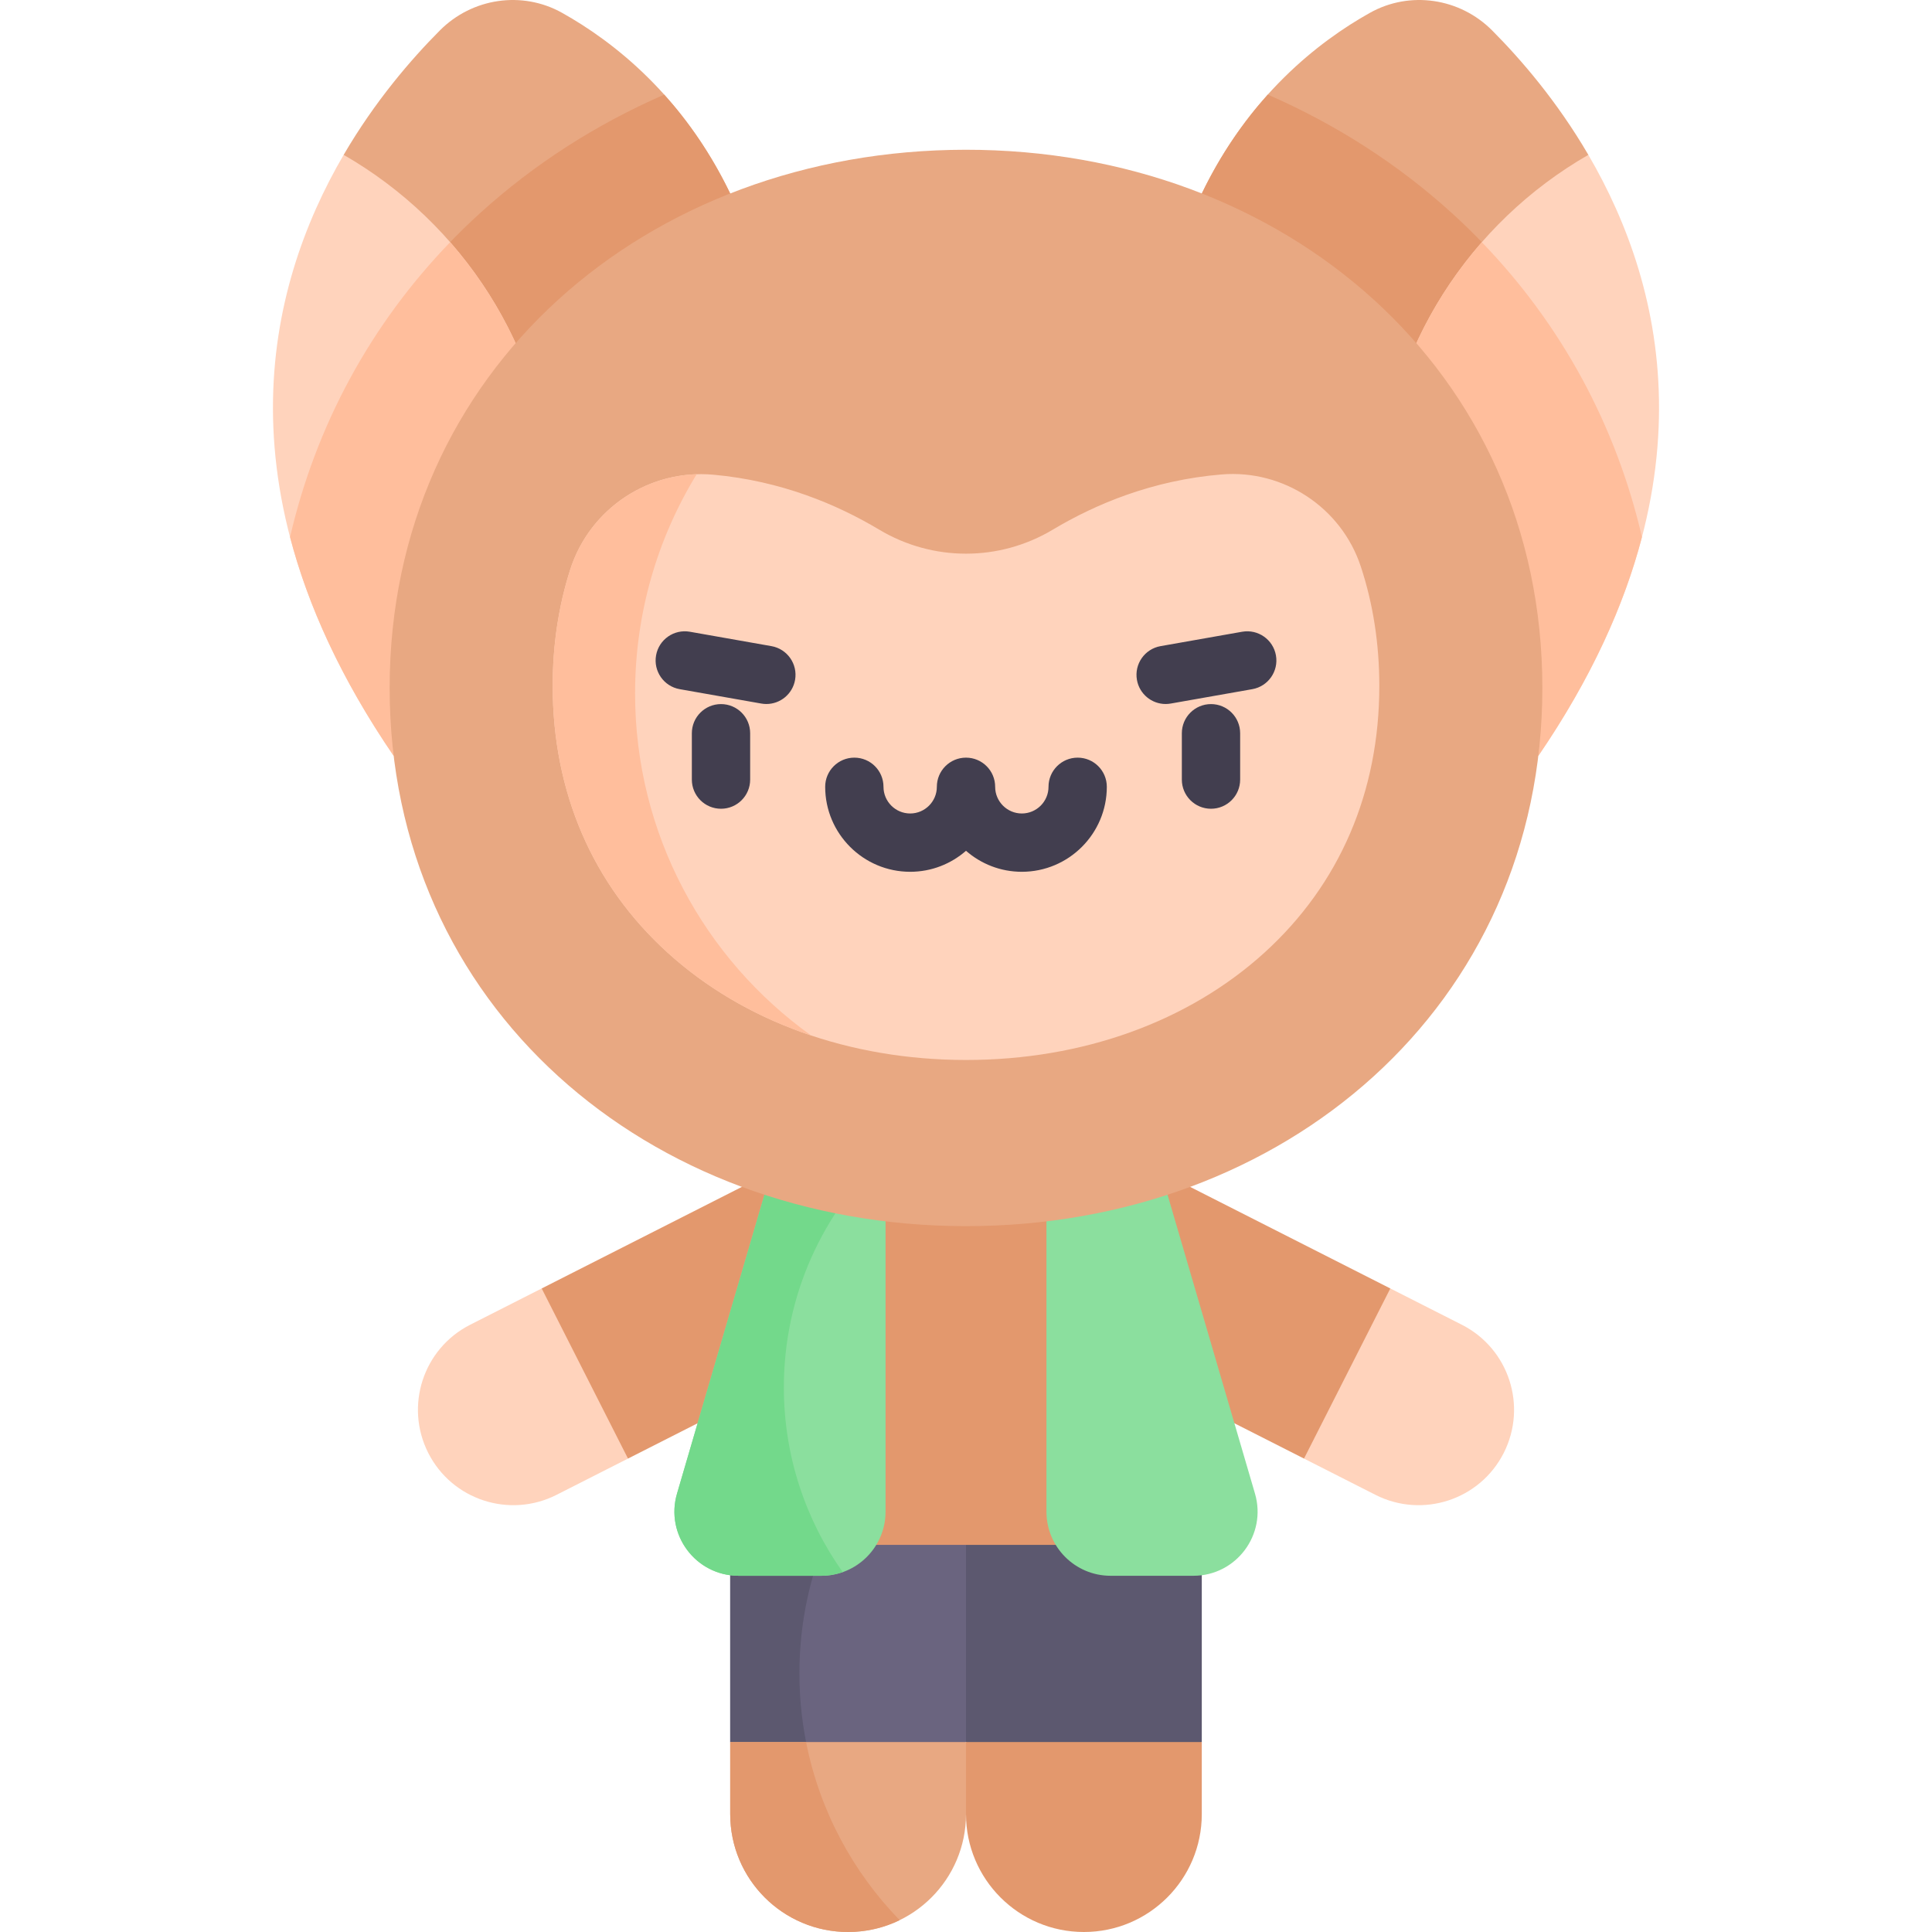 <svg id="Capa_1" enable-background="new 0 0 497 497" height="512" viewBox="0 0 497 497" width="512" xmlns="http://www.w3.org/2000/svg"><g><path d="m248.5 397.415-11.633 24.042 11.633 26.684 30.328 24.43 30.328-24.43v-50.726l-30.328-27.072z" fill="#5c586f"/><path d="m248.5 397.415v50.726l-30.328 24.43-30.328-24.43v-50.726l30.328-27.072z" fill="#6a647f"/><path d="m335.45 375.214 18.393 9.334c12.043 6.105 26.834 1.345 32.988-10.777 6.124-12.092 1.305-26.854-10.787-32.988l-18.393-9.334-19.382 17.713z" fill="#ffd3bc"/><path d="m161.55 375.214-18.393 9.334c-12.043 6.105-26.834 1.345-32.988-10.777-6.124-12.092-1.305-26.854 10.787-32.988l18.393-9.334 22.201 15.605z" fill="#ffd3bc"/><path d="m88.404 39.832c8.028-13.751 17.318-24.542 24.75-32.003 8.306-8.346 21.153-10.284 31.437-4.531 13.274 7.422 31.159 21.412 43.251 46.48l-45.665 76.327z" fill="#e8a882"/><path d="m207.857 296.694-68.509 34.755 22.202 43.765 26.297-13.341v35.541h121.306v-35.541l26.297 13.341 22.202-43.765-68.509-34.755z" fill="#e3986d"/><path d="m297.23 296.694 25.61 87.53c3.091 10.566-4.831 21.139-15.84 21.139h-21.303c-9.115 0-16.504-7.389-16.504-16.504v-92.164h28.037z" fill="#8bdf9e"/><path d="m205.646 430.476c0-20.614 6.856-39.624 18.406-54.884l-5.881-5.249-30.328 27.071v50.727l26.607 21.432c-5.642-11.846-8.804-25.101-8.804-39.097z" fill="#5c586f"/><path d="m199.77 296.694-25.61 87.53c-3.091 10.566 4.831 21.139 15.84 21.139h21.303c9.115 0 16.504-7.389 16.504-16.504v-92.164h-28.037z" fill="#8bdf9e"/><path d="m408.596 39.832c-8.028-13.751-17.318-24.542-24.75-32.003-8.306-8.346-21.153-10.284-31.437-4.531-13.274 7.422-31.159 21.412-43.251 46.48l45.665 76.327z" fill="#e8a882"/><path d="m107.891 71.098 34.285 55.007 45.665-76.327c-4.929-10.219-10.821-18.596-16.971-25.438-17.476 7.618-33.505 17.873-47.448 30.553-5.594 5.088-10.771 10.505-15.531 16.205z" fill="#e3986d"/><path d="m373.521 54.843c-13.932-12.661-29.939-22.9-47.388-30.507-6.151 6.843-12.044 15.221-16.974 25.442l45.665 76.327 34.283-55.004c-4.775-5.72-9.97-11.155-15.586-16.258z" fill="#e3986d"/><path d="m354.823 126.105 40.896 68.359c45.417-66.491 33.126-119.975 12.877-154.631-30.374 17.456-51.408 49.321-53.773 86.272z" fill="#ffd3bc"/><path d="m142.177 126.105-40.896 68.359c-45.417-66.491-33.126-119.976-12.877-154.632 30.374 17.457 51.408 49.322 53.773 86.273z" fill="#ffd3bc"/><path d="m74.614 138.157c4.573 17.487 13.007 36.308 26.667 56.307l40.896-68.359c-1.56-24.374-11.246-46.531-26.374-63.803-20.513 21.222-34.558 47.209-41.189 75.855z" fill="#ffbe9c"/><path d="m354.823 126.105 40.896 68.359c13.66-19.998 22.094-38.817 26.666-56.303-6.632-28.645-20.677-54.631-41.19-75.856-15.126 17.271-24.812 39.427-26.372 63.8z" fill="#ffbe9c"/><path d="m201.644 356.896c0-23.738 10.073-45.114 26.162-60.122v-.08h-28.036l-25.61 87.53c-3.091 10.566 4.832 21.139 15.84 21.139h21.302c1.925 0 3.765-.346 5.482-.952-9.523-13.42-15.14-29.807-15.14-47.515z" fill="#73d98b"/><path d="m100.236 176.971c-.001 81.838 66.282 138.373 148.12 138.45 81.952.078 148.408-56.515 148.408-138.449s-66.456-138.527-148.408-138.449c-81.838.078-148.121 56.612-148.12 138.45z" fill="#e8a882"/><path d="m350.049 145.7c-4.999-15.13-19.868-24.952-35.749-23.653-17.788 1.455-32.492 7.641-43.455 14.196-13.798 8.251-30.892 8.251-44.69 0-10.788-6.451-25.198-12.544-42.605-14.123-16.519-1.499-31.836 8.647-36.88 24.448-2.974 9.317-4.493 19.318-4.493 29.854 0 27.321 10.202 51.04 29.514 68.597 19.577 17.802 46.816 27.627 76.708 27.657h.122c29.902 0 57.161-9.814 76.759-27.616 19.332-17.568 29.544-41.297 29.544-68.628-.001-10.867-1.614-21.165-4.775-30.732z" fill="#ffd3bc"/><g fill="#423e4f"><path d="m198.446 166.215-20.988-3.701c-4.08-.715-7.969 2.004-8.688 6.084-.72 4.079 2.004 7.969 6.083 8.688l20.988 3.701c.441.078.879.115 1.312.115 3.571 0 6.735-2.561 7.377-6.199.719-4.079-2.005-7.969-6.084-8.688z"/><path d="m328.231 168.598c-.719-4.08-4.613-6.8-8.688-6.084l-20.988 3.701c-4.079.719-6.803 4.609-6.083 8.688.642 3.639 3.806 6.199 7.377 6.199.433 0 .871-.038 1.312-.115l20.988-3.701c4.078-.719 6.802-4.609 6.082-8.688z"/><path d="m277.225 194.902c-4.143 0-7.5 3.358-7.5 7.5 0 3.784-3.078 6.863-6.862 6.863s-6.863-3.079-6.863-6.863c0-4.142-3.357-7.5-7.5-7.5s-7.5 3.358-7.5 7.5c0 3.784-3.078 6.863-6.862 6.863s-6.863-3.079-6.863-6.863c0-4.142-3.357-7.5-7.5-7.5s-7.5 3.358-7.5 7.5c0 12.055 9.808 21.863 21.863 21.863 5.494 0 10.518-2.042 14.362-5.401 3.845 3.359 8.869 5.401 14.363 5.401 12.055 0 21.862-9.808 21.862-21.863 0-4.142-3.357-7.5-7.5-7.5z"/><path d="m185.476 181.125c-4.143 0-7.5 3.358-7.5 7.5v11.923c0 4.142 3.357 7.5 7.5 7.5s7.5-3.358 7.5-7.5v-11.923c0-4.142-3.357-7.5-7.5-7.5z"/><path d="m311.524 181.125c-4.143 0-7.5 3.358-7.5 7.5v11.923c0 4.142 3.357 7.5 7.5 7.5s7.5-3.358 7.5-7.5v-11.923c0-4.142-3.357-7.5-7.5-7.5z"/></g><path d="m248.5 448.141v18.531c0 16.738-13.564 30.328-30.328 30.328-16.744 0-30.328-13.574-30.328-30.328v-18.531z" fill="#e8a882"/><path d="m248.5 448.141v18.531c0 16.738 13.564 30.328 30.328 30.328 16.744 0 30.328-13.574 30.328-30.328v-18.531z" fill="#e3986d"/><path d="m163.372 178.371c0-20.657 5.795-39.959 15.844-56.375-14.805.463-27.947 10.165-32.546 24.573-2.974 9.317-4.493 19.318-4.493 29.854 0 27.321 10.202 51.04 29.514 68.597 10.408 9.464 22.981 16.673 36.966 21.355-27.416-19.617-45.285-51.723-45.285-88.004z" fill="#ffbe9c"/><path d="m207.365 448.142h-19.521v18.531c0 16.754 13.584 30.328 30.328 30.328 4.759 0 9.259-1.098 13.265-3.049-12.051-12.384-20.605-28.183-24.072-45.81z" fill="#e3986d"/></g></svg>